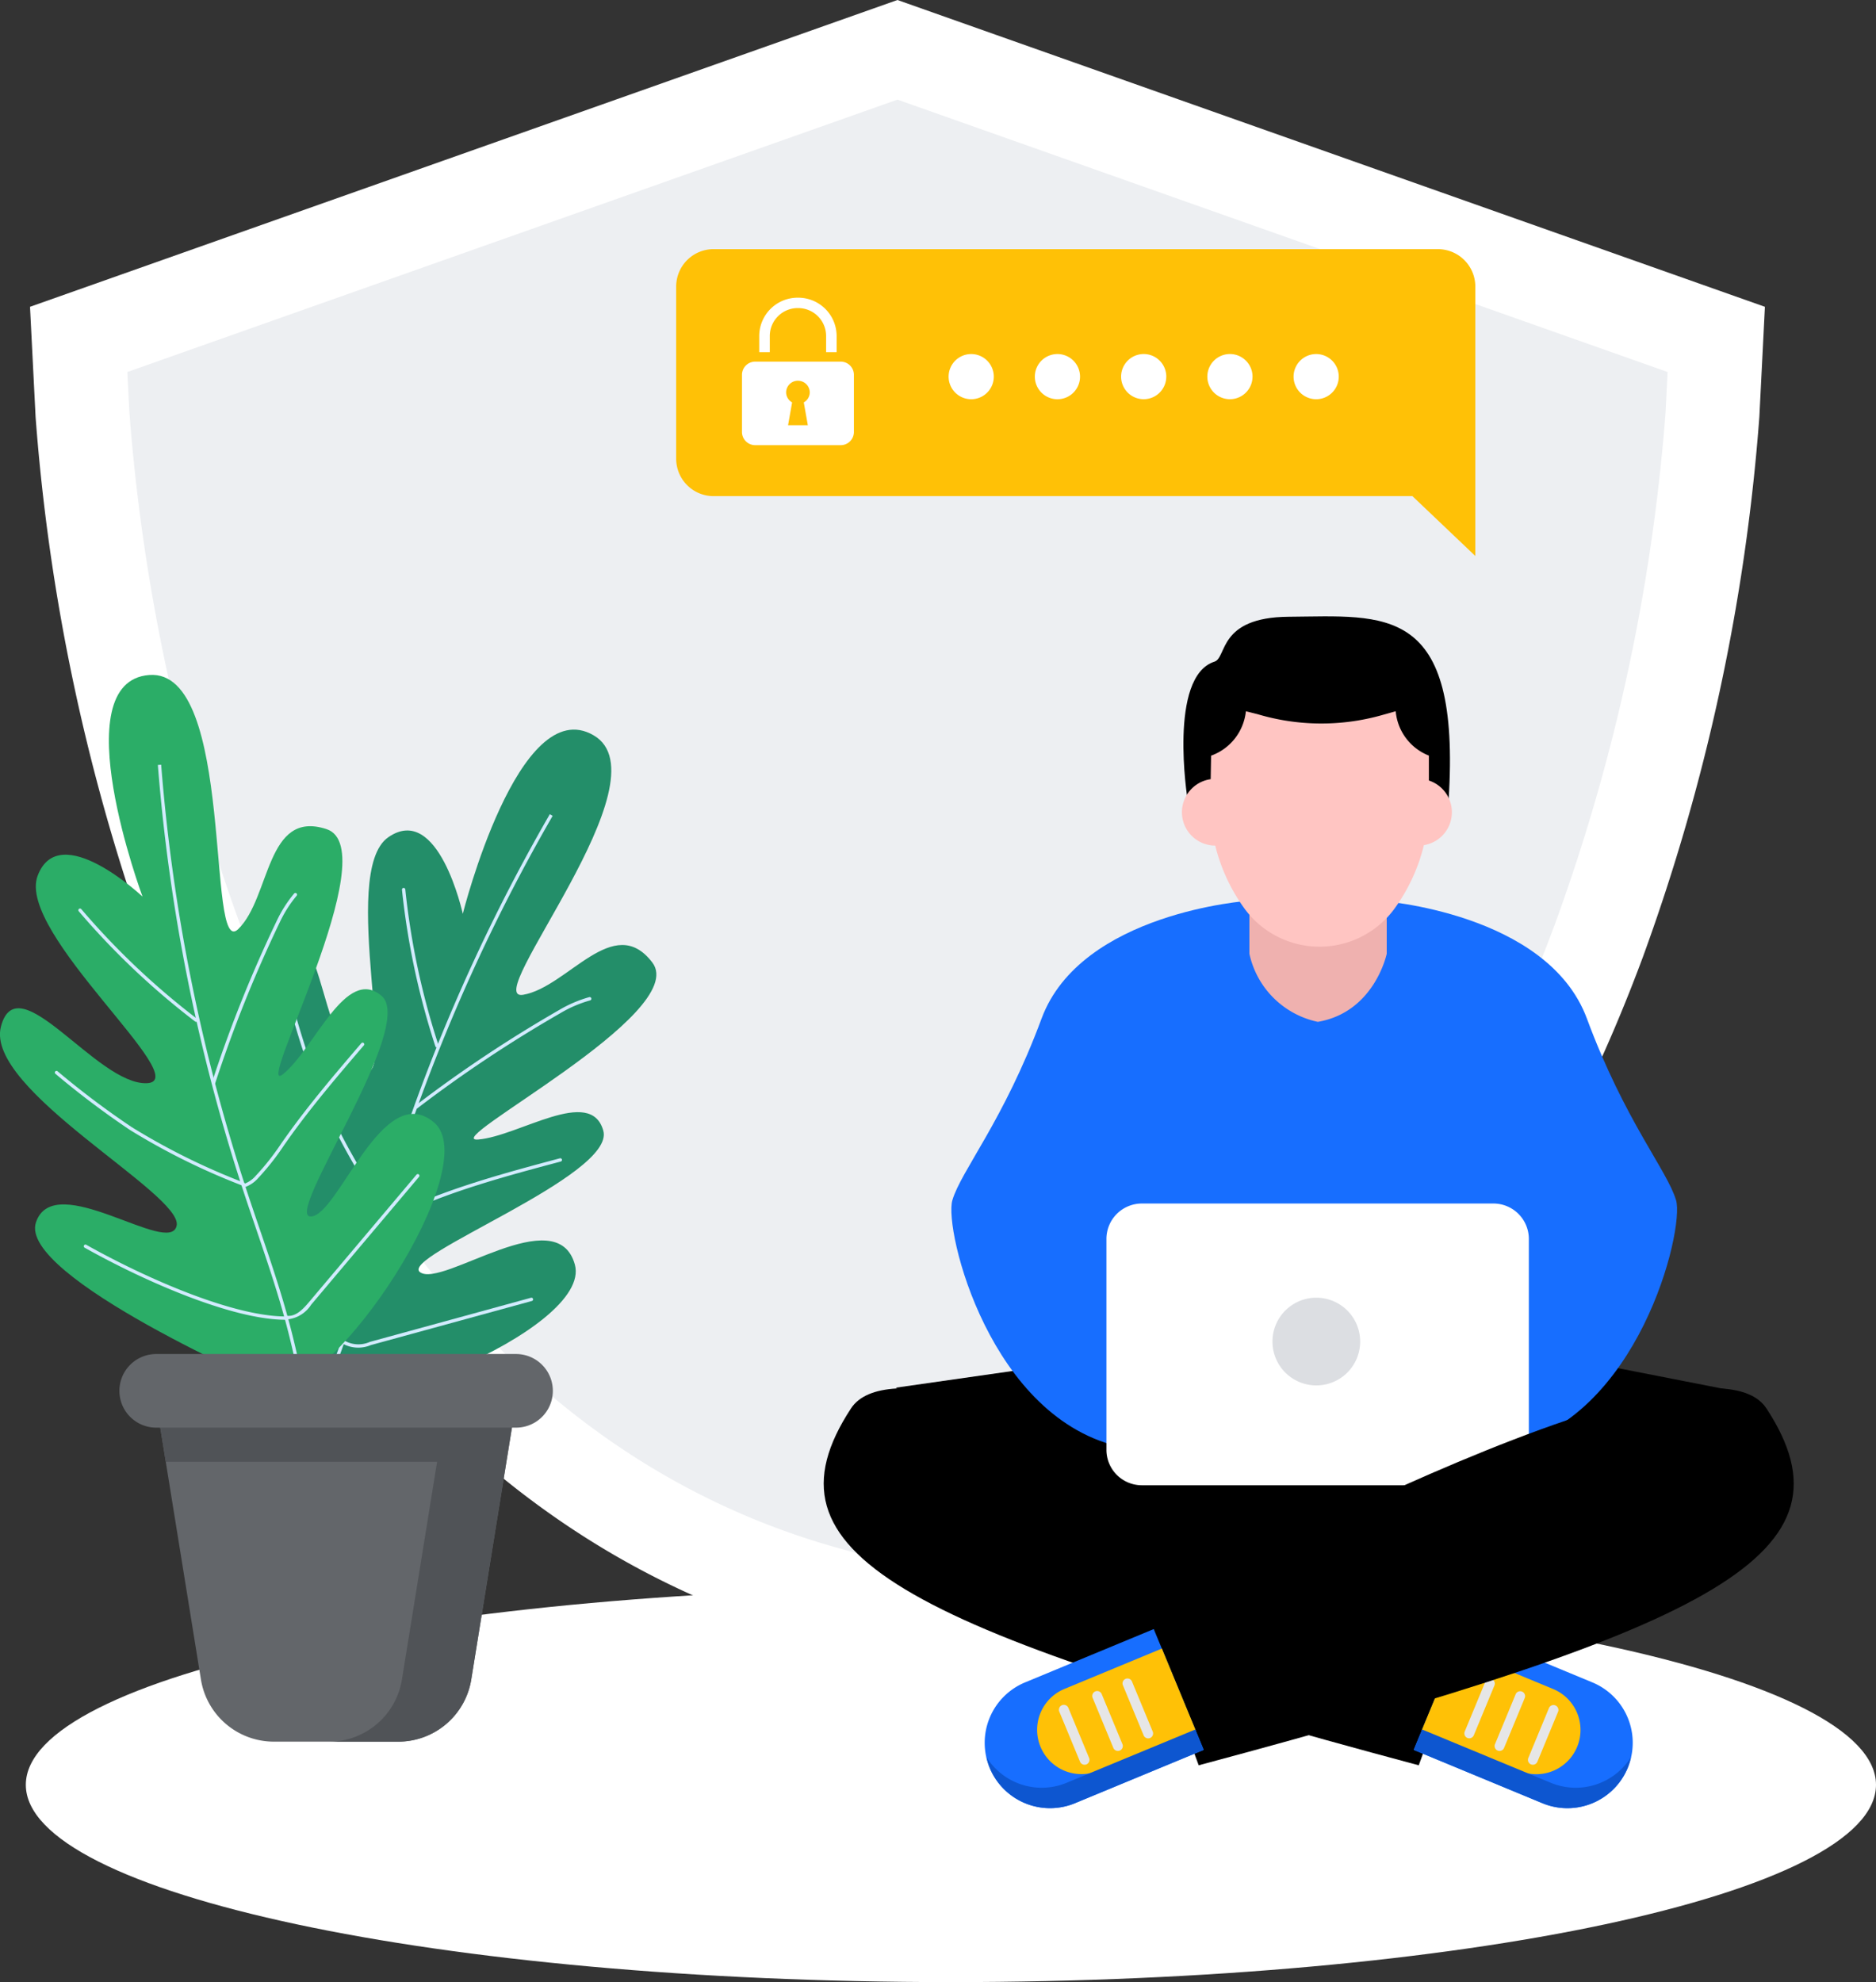 <svg xmlns="http://www.w3.org/2000/svg" xmlns:xlink="http://www.w3.org/1999/xlink" width="198.749" height="209.969" viewBox="0 0 198.749 209.969"><rect x="0" y="0" width="198.749" height="209.969" fill="#333333" stroke="none"/><defs><linearGradient id="a" x1="0.5" y1="1" x2="0.5" gradientUnits="objectBoundingBox"><stop offset="0" stop-color="#fff"/><stop offset="1" stop-color="#fff"/></linearGradient><clipPath id="b"><path d="M0,0H47.087V75.487H0Z" transform="translate(0 0.766)" fill="none"/></clipPath></defs><g transform="translate(0 -0.314)"><g transform="translate(2.618 167.975)"><path d="M196.013,20.9c0-11.541-43.88-20.9-98.006-20.9S0,9.359,0,20.9,43.879,41.8,98.007,41.8s98.006-9.359,98.006-20.9" transform="translate(0.118 0.509)" fill="url(#a)"/></g><path d="M0,0H183.8V175.653H0Z" transform="translate(3.18 0.315)" fill="none"/><path d="M91.9,170.569l-2.195-.464a85.732,85.732,0,0,1-42.631-22.871C34.81,135.319,24.892,119.311,17.6,99.657A208.772,208.772,0,0,1,5.559,43.9v.007l-.4-7.956L91.9,5.277l86.746,30.677-.4,7.956V43.9a208.687,208.687,0,0,1-12.037,55.753c-7.3,19.655-17.214,35.662-29.479,47.578A85.729,85.729,0,0,1,94.1,170.1l-2.2.465Z" transform="translate(3.18 0.314)" fill="#edeff2"/><path d="M91.9,165.484l1.174-.248c30.86-6.5,54.536-29.776,68.469-67.311a203.234,203.234,0,0,0,11.733-54.266l.214-4.251L91.9,10.554,10.311,39.408l.215,4.237A203.157,203.157,0,0,0,22.26,97.925c13.933,37.536,37.61,60.811,68.475,67.312l1.166.247m0,10.17-3.223-.681c-34.373-7.24-60.565-32.687-75.747-73.585A213.114,213.114,0,0,1,.59,44.16L0,32.5,91.9,0l91.9,32.5-.589,11.661a213.143,213.143,0,0,1-12.342,57.227c-15.18,40.9-41.373,66.345-75.746,73.585l-3.225.68Z" transform="translate(3.18 0.314)" fill="#fff"/><path d="M0,0H183.8V175.653H0Z" transform="translate(3.18 0.315)" fill="none"/><path d="M0,4.771,33.377,0H62.719L88.943,5.138,43.83,27.89Z" transform="translate(94.901 142.545)"/><path d="M68.9,23.976S9.854-8.5,2.886,2.142C-7.182,17.515,8.2,25.259,63.038,39.94Z" transform="translate(87.267 147.376)"/><path d="M22.676,14.7A6.924,6.924,0,0,0,18.93,5.65L5.3,0,0,12.8l13.636,5.648a6.918,6.918,0,0,0,9.04-3.748" transform="translate(149.772 172.886)" fill="#176eff"/><path d="M3.587,0,13.9,4.276a4.691,4.691,0,1,1-3.587,8.669L0,8.67Z" transform="translate(150.618 174.949)" fill="#ffc106"/><path d="M.893,0,14.529,5.648a6.906,6.906,0,0,0,8.487-2.714,6.87,6.87,0,0,1-.338,1.125,6.92,6.92,0,0,1-9.042,3.748L0,2.157Z" transform="translate(149.771 183.523)" fill="#0d56d0"/><path d="M.04,5.588,2.22.321a.521.521,0,1,1,.962.4L1,5.987a.524.524,0,0,1-.681.283A.524.524,0,0,1,.04,5.588" transform="translate(155.139 178.149)" fill="#e6e6e6"/><path d="M.039,5.589,2.219.321a.521.521,0,1,1,.962.4L1,5.988a.521.521,0,1,1-.962-.4" transform="translate(158.349 179.479)" fill="#e6e6e6"/><path d="M.04,5.588,2.219.321a.521.521,0,1,1,.962.4L1,5.987a.521.521,0,1,1-.962-.4" transform="translate(161.879 180.942)" fill="#e6e6e6"/><path d="M76.77,31.729c-.907-3.12-5.428-8.407-9.445-19.245C63.148,1.213,45.347,0,45.347,0L38.438,3.7,31.527,0S13.728,1.213,9.55,12.484C5.532,23.322,1.014,28.609.1,31.729S4.1,55.05,18.171,57.91H58.7c14.077-2.861,18.98-23.06,18.073-26.181" transform="translate(100.796 95.731)" fill="#176eff"/><path d="M14.55,0V5.54s-1.279,6.187-7.3,7.216A9.4,9.4,0,0,1,0,5.54V0Z" transform="translate(132.365 95.805)" fill="#efb1af"/><path d="M.427,19.318S-1.632,6.372,3.291,4.8c1.341-.43.36-4.7,7.854-4.756C21.374-.03,29.435-1.406,28.093,19.5Z" transform="translate(125.374 65.605)"/><path d="M7.069,3.537A3.534,3.534,0,1,0,3.535,7.074,3.534,3.534,0,0,0,7.069,3.537" transform="translate(125.216 82.816)" fill="#ffc5c2"/><path d="M7.069,3.537A3.534,3.534,0,1,0,3.534,7.074,3.534,3.534,0,0,0,7.069,3.537" transform="translate(146.748 82.816)" fill="#ffc5c2"/><path d="M23.188,4.7l-.02-.007h-.007A5.573,5.573,0,0,1,19.658,0L18.111.435A23.635,23.635,0,0,1,5.02.31L3.786,0A5.616,5.616,0,0,1,.127,4.695H.1L0,10.426A19.153,19.153,0,0,0,3.659,20.933a9.845,9.845,0,0,0,15.855,0,19.164,19.164,0,0,0,3.659-10.507l0-5.706Z" transform="translate(128.207 75.659)" fill="#ffc5c2"/><path d="M41,0H3.752A3.753,3.753,0,0,0,0,3.754V26.092a3.753,3.753,0,0,0,3.752,3.754H41a3.753,3.753,0,0,0,3.751-3.754V3.754A3.753,3.753,0,0,0,41,0" transform="translate(117.219 127.806)" fill="#fff"/><path d="M9.292,4.648A4.646,4.646,0,1,0,4.647,9.3,4.646,4.646,0,0,0,9.292,4.648" transform="translate(134.808 137.775)" fill="#dcdee2"/><path d="M0,23.976S59.051-8.5,66.02,2.142C76.087,17.515,60.7,25.259,5.867,39.94Z" transform="translate(121.126 147.376)"/><path d="M.528,14.7A6.924,6.924,0,0,1,4.274,5.65L17.91,0,23.2,12.8,9.569,18.444A6.918,6.918,0,0,1,.528,14.7" transform="translate(104.322 172.886)" fill="#176eff"/><path d="M16.807,8.67,6.49,12.945A4.691,4.691,0,1,1,2.9,4.276L13.22,0Z" transform="translate(109.873 174.949)" fill="#ffc106"/><path d="M22.122,0,8.487,5.648A6.906,6.906,0,0,1,0,2.934,6.87,6.87,0,0,0,.338,4.059,6.92,6.92,0,0,0,9.379,7.807l13.636-5.65Z" transform="translate(104.512 183.523)" fill="#0d56d0"/><path d="M3.182,5.588,1,.321a.521.521,0,1,0-.96.4L2.22,5.987a.521.521,0,1,0,.962-.4" transform="translate(118.938 178.149)" fill="#e6e6e6"/><path d="M3.182,5.589,1,.321a.521.521,0,1,0-.96.4L2.22,5.988a.521.521,0,1,0,.962-.4" transform="translate(115.729 179.479)" fill="#e6e6e6"/><path d="M3.182,5.588,1,.321a.521.521,0,1,0-.96.4L2.22,5.987a.521.521,0,1,0,.962-.4" transform="translate(112.198 180.942)" fill="#e6e6e6"/><path d="M11.732,70.125S-3.911,45.137.929,41.516,10.518,52.6,13,50.245,4.366,26.874,9.61,22.353,14.463,33.18,18.917,36.03s-2.41-20.91,2.92-24.623,7.9,8.107,7.9,8.107S35.644-4.013,43.591.6,31.407,28.9,36.134,28.09s9.582-8.808,13.683-3.42-22.754,19.1-18.448,18.751,11.931-5.694,13.255-.933-21.79,13.349-19.4,15S39.706,49.8,41.61,56.67,16.532,74.5,11.732,70.125" transform="translate(19.292 77.604)" fill="#238e69"/><path d="M0,70.922A81.735,81.735,0,0,0,7.236,55.211c.988-2.916,1.834-5.934,2.653-8.851.373-1.331.745-2.659,1.131-3.983A193.013,193.013,0,0,1,29.124,0l.3.177a192.6,192.6,0,0,0-18.07,42.3c-.386,1.323-.759,2.651-1.131,3.98C9.41,49.376,8.562,52.4,7.57,55.325A82.169,82.169,0,0,1,.3,71.1Z" transform="translate(29.125 86.563)" fill="#d2ebff"/><path d="M3.605,16.868a.189.189,0,0,1-.068-.09A80.127,80.127,0,0,1,0,.194.177.177,0,1,1,.352.158a79.664,79.664,0,0,0,3.52,16.509.176.176,0,0,1-.267.2" transform="translate(42.587 94.38)" fill="#d2ebff"/><path d="M.076,11.8a.159.159,0,0,1-.042-.042.176.176,0,0,1,.038-.246A139.213,139.213,0,0,1,15.312,1.37,13.373,13.373,0,0,1,18.512,0,.177.177,0,1,1,18.6.347a13.019,13.019,0,0,0-3.116,1.332A138.766,138.766,0,0,0,.28,11.793a.179.179,0,0,1-.2,0" transform="translate(43.917 105.942)" fill="#d2ebff"/><path d="M9.68,21.266a.185.185,0,0,1-.047-.048,71.31,71.31,0,0,1-6.5-11.641A90.566,90.566,0,0,1,.007.226.177.177,0,0,1,.126.007a.175.175,0,0,1,.219.12A90.368,90.368,0,0,0,3.461,9.44,71.1,71.1,0,0,0,9.926,21.022a.176.176,0,0,1-.246.244" transform="translate(30.81 107.121)" fill="#d2ebff"/><path d="M.077,5.533a.176.176,0,0,1,.16-.31,3.019,3.019,0,0,0,1.58.01A26.7,26.7,0,0,0,6,3.933l.757-.28c4-1.459,8.167-2.573,12.2-3.651a.179.179,0,0,1,.216.126.176.176,0,0,1-.124.216C15.017,1.418,10.853,2.53,6.872,3.984l-.754.279A26.908,26.908,0,0,1,1.883,5.579,3.371,3.371,0,0,1,.116,5.554a.187.187,0,0,1-.039-.021" transform="translate(40.361 123.014)" fill="#d2ebff"/><path d="M13.221,18.584C8.546,15.367,3.185,6.7.018.253A.174.174,0,0,1,.1.019.174.174,0,0,1,.334.1C3.484,6.506,8.8,15.116,13.42,18.294a.177.177,0,1,1-.2.291" transform="translate(22.935 124.011)" fill="#d2ebff"/><path d="M.187,4.946a1.165,1.165,0,0,1-.123-.093A.175.175,0,0,1,.04,4.605.179.179,0,0,1,.287,4.58a2.966,2.966,0,0,0,2.628.1L19.979.006A.175.175,0,0,1,20.2.13a.174.174,0,0,1-.123.216L3.009,5.022A3.408,3.408,0,0,1,.187,4.946" transform="translate(36.271 137.784)" fill="#d2ebff"/><g transform="translate(0 71.041)"><path d="M0,0H47.087V75.487H0Z" transform="translate(0 0.766)" fill="none"/><g clip-path="url(#b)"><path d="M28.947,75.463S1.87,63.726,3.81,57.99s14.2,3.707,14.906.354S-1.659,43.96.1,37.253s10.144,6.176,15.436,6S1.693,27.368,3.987,21.28,15.1,23.486,15.1,23.486,6.633.718,15.805.012s6,30.268,9.437,26.915,2.912-12.708,9.351-10.589-7.938,28.681-4.588,25.944,6.616-11.471,10.408-8.294-10.408,23.385-7.5,23.385S40.5,42.812,45.97,47.4,35.386,76.346,28.947,75.463" transform="translate(0 0.766)" fill="#2bad67"/></g></g><path d="M16.19,75.078a81.8,81.8,0,0,0-2.939-17.071c-.838-2.968-1.851-5.938-2.832-8.811-.446-1.307-.893-2.616-1.325-3.928A193.3,193.3,0,0,1,0,.028L.351,0A193.031,193.031,0,0,0,9.429,45.158c.432,1.311.877,2.619,1.324,3.925.982,2.878,2,5.853,2.837,8.829a82.146,82.146,0,0,1,2.952,17.144Z" transform="translate(16.723 81.321)" fill="#d2ebff"/><path d="M12.471,12a.177.177,0,0,1-.107-.037A80.03,80.03,0,0,1,.043.291.175.175,0,0,1,.062.042a.177.177,0,0,1,.249.02A79.7,79.7,0,0,0,12.579,11.684a.177.177,0,0,1,.033.248.173.173,0,0,1-.14.069" transform="translate(8.302 96.558)" fill="#d2ebff"/><path d="M.177,20.253a.156.156,0,0,1-.059-.01.175.175,0,0,1-.107-.224A139.4,139.4,0,0,1,6.834,3,13.455,13.455,0,0,1,8.7.058a.176.176,0,1,1,.262.236A13.126,13.126,0,0,0,7.15,3.162,139.151,139.151,0,0,0,.343,20.136a.178.178,0,0,1-.166.118" transform="translate(22.463 94.909)" fill="#d2ebff"/><path d="M19.978,12.182a.187.187,0,0,1-.065-.012A71.4,71.4,0,0,1,7.949,6.252,90.463,90.463,0,0,1,.066.313.176.176,0,1,1,.287.039,90.3,90.3,0,0,0,8.14,5.955a71.072,71.072,0,0,0,11.9,5.887.177.177,0,0,1-.065.341" transform="translate(5.81 113.756)" fill="#d2ebff"/><path d="M.176,15.338a.177.177,0,0,1-.045-.347,3.014,3.014,0,0,0,1.31-.891,26.662,26.662,0,0,0,2.713-3.44q.231-.33.466-.66C7.089,6.527,9.9,3.241,12.62.062a.176.176,0,1,1,.268.229C10.172,3.465,7.366,6.745,4.906,10.2l-.465.659A26.679,26.679,0,0,1,1.692,14.35a3.379,3.379,0,0,1-1.472.982.179.179,0,0,1-.045.005" transform="translate(25.66 110.762)" fill="#d2ebff"/><path d="M21.379,7.959C15.7,7.959,6.359,3.849.09.33A.177.177,0,1,1,.263.023c6.232,3.5,15.5,7.583,21.115,7.583a.177.177,0,0,1,0,.354" transform="translate(8.891 132.163)" fill="#d2ebff"/><path d="M.315,15.375a1.134,1.134,0,0,1-.153-.007.177.177,0,0,1,.029-.352c.85.067,1.572-.634,2.226-1.408L13.843.063a.177.177,0,1,1,.271.228L2.686,13.835a3.41,3.41,0,0,1-2.371,1.54" transform="translate(30.281 124.687)" fill="#d2ebff"/><path d="M0,0,4.324,26.773a7.834,7.834,0,0,0,7.732,6.588H25.232a7.834,7.834,0,0,0,7.732-6.588L37.289,0Z" transform="translate(16.962 151.451)" fill="#63666a"/><path d="M37.289,0H0L.6,3.71H29.345L25.621,26.773a7.833,7.833,0,0,1-7.732,6.588h7.344a7.833,7.833,0,0,0,7.732-6.587L36.689,3.71Z" transform="translate(16.962 151.451)" fill="#505357"/><path d="M42.016,0H3.9a3.9,3.9,0,1,0,0,7.8H42.02a3.9,3.9,0,1,0,0-7.8" transform="translate(12.65 143.749)" fill="#63666a"/><path d="M3.953,0A3.965,3.965,0,0,0,0,3.956V22.21a3.965,3.965,0,0,0,3.953,3.955H78l6.664,6.34V3.956A3.968,3.968,0,0,0,80.71,0Z" transform="translate(71.636 26.706)" fill="#ffc106"/><g transform="translate(78.607 31.849)"><path d="M-3013.658,21616h-9.038a1.4,1.4,0,0,1-1.41-1.385v-6.086a1.4,1.4,0,0,1,1.41-1.379h9.038a1.4,1.4,0,0,1,1.41,1.379v6.086A1.4,1.4,0,0,1-3013.658,21616Zm-4.519-6.826a1.245,1.245,0,0,0-1.253,1.232,1.23,1.23,0,0,0,.635,1.063l-.429,2.42h2.094l-.429-2.42a1.23,1.23,0,0,0,.635-1.062,1.245,1.245,0,0,0-1.252-1.23Z" transform="translate(3024.107 -21600.377)" fill="#fff" stroke="rgba(255,255,255,0)" stroke-miterlimit="10" stroke-width="1"/><path d="M8.2,5.772H7.086V4.031A2.962,2.962,0,0,0,4.1,1.1,2.961,2.961,0,0,0,1.119,4.031V5.772H0V4.031A4.071,4.071,0,0,1,4.1,0,4.071,4.071,0,0,1,8.2,4.031Z" transform="translate(1.828)" fill="#fff" stroke="rgba(255,255,255,0)" stroke-width="1"/></g><path d="M4.787,2.4a2.393,2.393,0,1,1-.7-1.7,2.393,2.393,0,0,1,.7,1.7" transform="translate(100.498 37.821)" fill="#fff"/><path d="M4.788,2.4a2.394,2.394,0,1,1-.7-1.7,2.394,2.394,0,0,1,.7,1.7" transform="translate(109.634 37.821)" fill="#fff"/><path d="M4.788,2.4A2.393,2.393,0,1,1,4.09.7a2.394,2.394,0,0,1,.7,1.7" transform="translate(118.771 37.821)" fill="#fff"/><path d="M4.788,2.4A2.393,2.393,0,1,1,4.09.7a2.394,2.394,0,0,1,.7,1.7" transform="translate(127.907 37.821)" fill="#fff"/><path d="M4.787,2.4a2.393,2.393,0,1,1-.7-1.7,2.393,2.393,0,0,1,.7,1.7" transform="translate(137.045 37.821)" fill="#fff"/></g></svg>